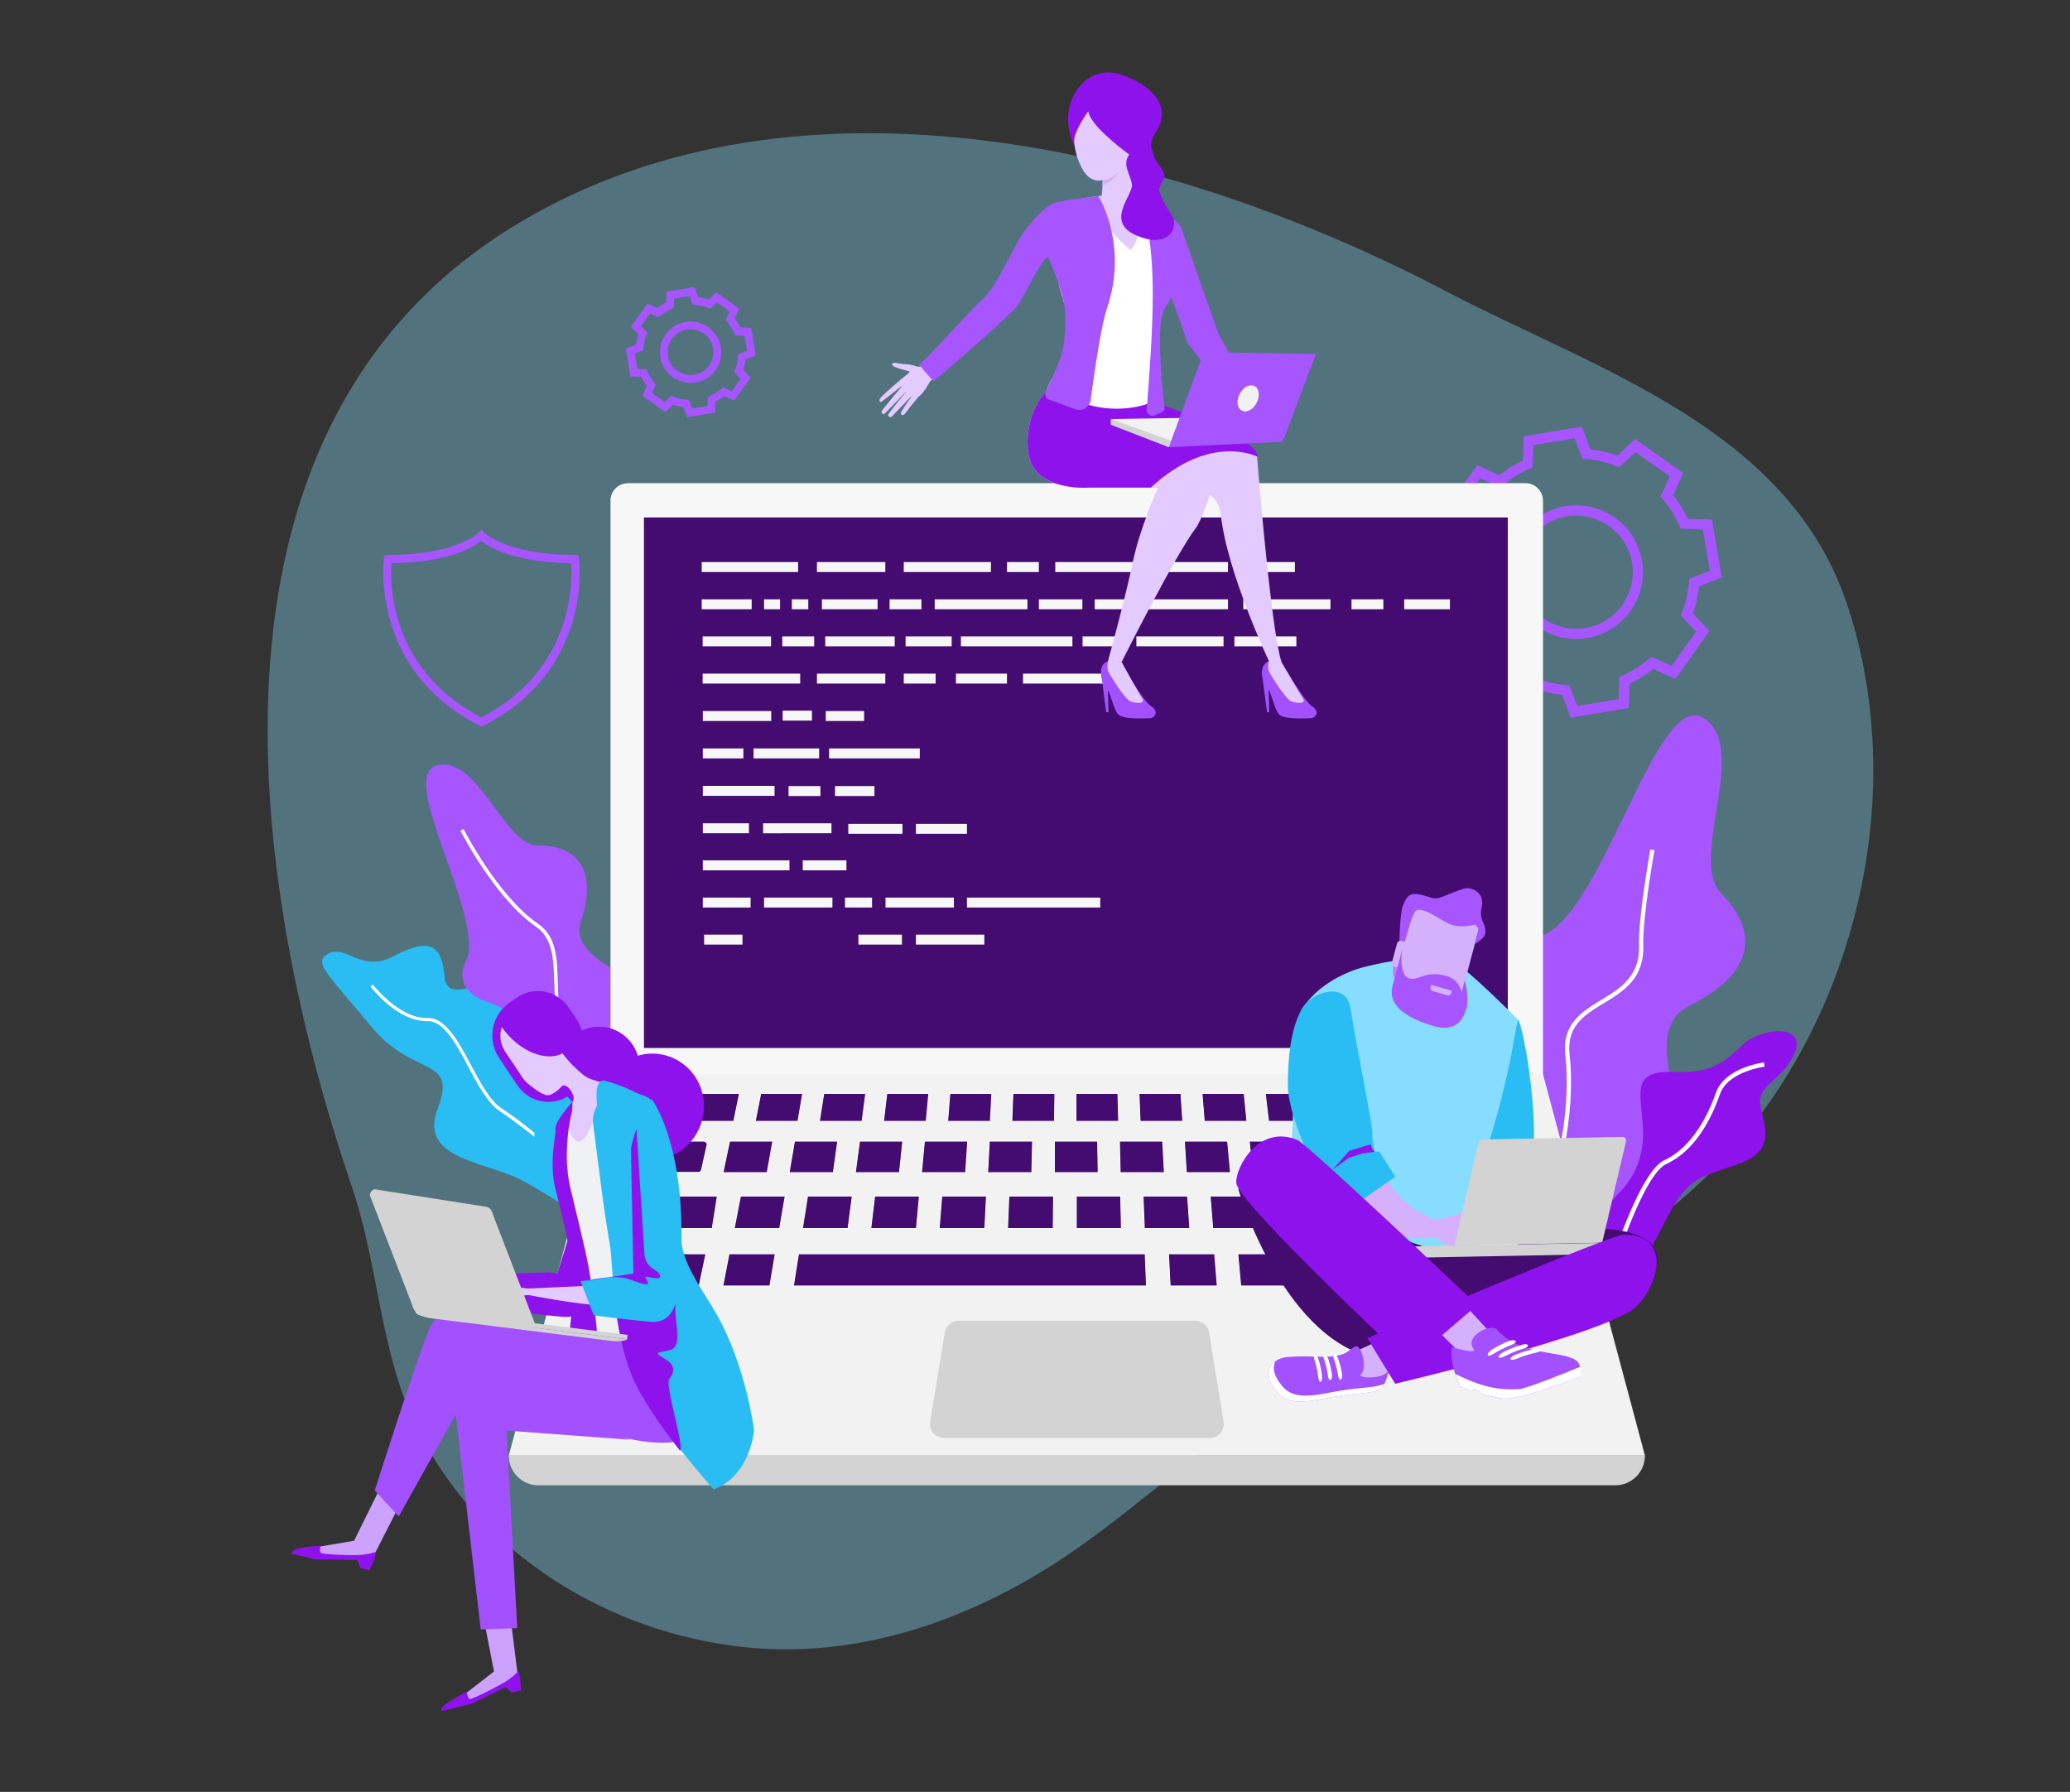 <svg xmlns="http://www.w3.org/2000/svg" enable-background="new 0 0 1123 972" viewBox="0 0 1123 972" id="DeveloperTeam"><rect x="0" y="0" width="1123" height="972" fill="#333333" stroke="none"/><switch><g fill="#000000" class="color000000 svgShape"><path fill="#87ddfd" d="M220.9 762.7c1.9 4.7 4 9.4 6.3 13.9 34.2 67.1 103.6 109.4 177.6 117 59.2 6 116.8-13.3 166.3-44.8 49.4-31.4 89-75.6 143.9-98.6 77.4-32.3 163.7-57.8 224.4-126.2 69-77.7 95.6-195.5 63.1-294.9-31.6-97-136.5-128.4-218-171.1C638 81.1 435.1 30 282.6 120.3 99.9 228.4 133.1 473.8 191 644.1c13.2 38.8 14.8 80.6 29.9 118.6z" opacity=".37" class="colorcce9ff svgShape"></path><path fill="#a655ff" d="m314.1 302.9-.3-1.9h-1.9c-37 0-49-11.9-49.1-12l-1.6-1.8-1.6 1.8c-.1.1-12 12-49.1 12h-1.9l-.3 1.9c-.1.6-7.9 60.2 51.9 90.8l1 .5 1-.5c60-30.6 51.9-90.2 51.9-90.8zm-9 36.9c-7.4 21.4-22.2 38-44 49.4-21.8-11.4-36.6-28-44-49.4-5.4-15.7-5.1-29.4-4.7-34.3 30.8-.4 44.5-8.6 48.7-12 4.2 3.3 17.9 11.6 48.7 12 .4 5 .7 18.6-4.7 34.3zM372.8 226.3l-2.1-5.5c-1.9-.2-3.7-.7-5.5-1.3l-4.3 4-12.4-8.9 2.4-5.4c-1.2-1.5-2.2-3.1-3-4.8l-5.9-.2-2.5-15.1 5.5-2.1c.2-1.9.7-3.7 1.3-5.5l-4-4.3 8.9-12.5 5.4 2.4c1.5-1.2 3.1-2.2 4.8-3l.2-5.9 15.1-2.5 2.1 5.5c1.9.2 3.7.7 5.5 1.3l4.3-4 12.4 8.9-2.4 5.4c1.2 1.5 2.2 3.1 3 4.8l5.9.2 2.5 15.1-5.5 2.1c-.3 1.9-.7 3.7-1.3 5.5l4 4.3-8.9 12.5-5.4-2.4c-1.5 1.2-3.1 2.2-4.8 3l-.2 5.9-15.1 2.5zm-8.6-11.6 1.2.5c2.2.9 4.6 1.4 7 1.6l1.3.1 1.8 4.7 8.3-1.4.2-5 1.2-.5c2.2-1 4.2-2.3 6.1-3.8l1-.8 4.6 2.1 4.9-6.8-3.5-3.7.5-1.2c.9-2.2 1.4-4.6 1.6-7l.1-1.3 4.7-1.8-1.4-8.3-5-.2-.5-1.2c-1-2.2-2.3-4.2-3.8-6.1l-.8-1 2.1-4.6-6.8-4.9-3.7 3.4-1.2-.5c-2.2-.9-4.6-1.4-7-1.6l-1.3-.1-1.8-4.7-8.3 1.4-.2 5-1.2.5c-2.2 1-4.2 2.3-6.1 3.8l-1 .8-4.6-2.1-4.9 6.8 3.5 3.7-.5 1.2c-.9 2.2-1.4 4.6-1.6 7l-.1 1.3-4.7 1.8 1.4 8.3 5 .2.5 1.2c1 2.2 2.3 4.2 3.8 6.1l.8 1-2.1 4.6 6.8 4.9 3.7-3.4zm10.4-7c-3.4 0-6.8-1.1-9.6-3.1-7.5-5.3-9.2-15.7-3.9-23.2 5.3-7.5 15.7-9.2 23.2-3.9 3.6 2.6 6 6.4 6.8 10.8.7 4.4-.3 8.8-2.8 12.4-2.6 3.6-6.4 6-10.8 6.8-1.1.1-2 .2-2.9.2zm0-29.1c-3.9 0-7.7 1.8-10.1 5.2-1.9 2.7-2.7 6-2.1 9.3.6 3.3 2.3 6.1 5 8 2.7 1.9 6 2.7 9.3 2.1 3.3-.6 6.1-2.3 8-5 1.9-2.7 2.7-6 2.1-9.3-.6-3.3-2.3-6.1-5-8-2.2-1.5-4.7-2.3-7.2-2.3zM852.2 389.3l-4.7-12.3c-5-.6-10-1.7-14.7-3.4l-9.6 9-26-18.5 5.4-12c-3.1-3.9-5.8-8.2-8-12.8l-13.1-.4-5.3-31.5 12.3-4.7c.6-5 1.7-10 3.4-14.7l-9-9.6 18.5-26 12 5.4c3.9-3.1 8.2-5.8 12.8-8l.4-13.1 31.5-5.3 4.7 12.3c5 .6 10 1.7 14.7 3.4l9.6-9 26 18.5-5.4 12c3.1 3.9 5.8 8.2 8 12.8l13.1.4 5.3 31.5-12.3 4.7c-.6 5-1.7 10-3.4 14.7l9 9.6-18.5 26-12-5.4c-3.9 3.1-8.2 5.8-12.8 8l-.4 13.1-31.5 5.3zm-20.8-22.1 1.6.6c5.3 2 10.9 3.3 16.6 3.8l1.8.2 4.3 11.2 22.4-3.8.4-12 1.6-.7c5.2-2.3 10.1-5.4 14.5-9.1l1.3-1.1 11 4.9 13.2-18.5-8.2-8.8.6-1.6c2-5.3 3.3-10.9 3.8-16.6l.1-1.8 11.2-4.3-3.8-22.4-12-.4-.7-1.6c-2.3-5.2-5.4-10.1-9.1-14.5l-1.1-1.3 4.9-11-18.5-13.2-8.8 8.2-1.6-.6c-5.3-2-10.9-3.3-16.6-3.8l-1.8-.1-4.3-11.2-22.4 3.8-.4 12-1.6.7c-5.2 2.3-10.1 5.4-14.5 9.1l-1.3 1.1-11-4.9-13 18.5 8.2 8.8-.6 1.6c-2 5.3-3.3 10.9-3.8 16.6l-.1 1.8-11.2 4.3 3.8 22.4 12 .4.7 1.6c2.3 5.2 5.4 10.1 9.1 14.5l1.1 1.3-4.9 11 18.5 13.2 8.6-8.3zm23.6-20.6c-7.3 0-14.6-2.2-21-6.7-16.3-11.6-20.1-34.3-8.5-50.6 11.6-16.3 34.3-20.1 50.6-8.5 16.3 11.6 20.1 34.3 8.5 50.6-7.1 9.9-18.3 15.2-29.6 15.2zm.1-66.9c-9.6 0-19.1 4.5-25 12.9-4.8 6.7-6.6 14.8-5.3 22.9 1.4 8.1 5.8 15.1 12.5 19.9 13.8 9.8 33 6.6 42.8-7.2 4.7-6.7 6.6-14.8 5.3-22.9-1.4-8.1-5.8-15.1-12.5-19.9-5.5-3.9-11.7-5.7-17.8-5.7zM365.3 614.3c-4.8-13.5-10.3-28.7-4.2-44.3 8.2-21-9.2-31.8-24.5-41.5-13.2-8.2-25.6-16-21.4-28.9 4.6-14 4.3-24.8-.9-31.9-4.4-6-12.2-9.2-22.6-9.1-8.3.1-15.7-10.1-23.6-20.8-9.3-12.6-18.8-25.6-30.8-22.7-2.1.5-3.8 1.7-4.8 3.6-4.2 7.9 2.4 26.7 9.5 46.7 7.6 21.6 16.3 46 10.6 56.4-6.2 11.4 5 21.8 16.9 32.9 12.6 11.7 26.9 25 23.1 41.7-3.6 15.6-4.4 21.4-2.2 24.8 1.7 2.7 5.2 3.3 10.5 4.3 3.6.7 8.2 1.5 13.8 3.3 24.1 7.5 31.1 23.1 31.2 23.3l.3.7.7-.1c11.6-1.8 18.4-5.1 21.6-10.4.2-.3.3-.6.5-.9 3.4-7.1.1-16.4-3.7-27.1z" class="colorffbe55 svgShape"></path><path fill="#2abdf4" d="M303.7 584.5c4 6.2 6.9 11.6 6.6 19.2-.2 7.1-1.3 14.1-1.9 21.1-.1 1.5-.2 2.9-.3 4.3-2-1.7-3.9-3.4-5.9-5.1-.9-.1-1.8-.1-2.8-.1 2.8 2.3 5.7 4.8 8.5 7.3-.3 4.9-.4 9.8-.4 14.7 0 2.9-.1 6 .1 8.9-2.6-1.6-5.3-3.2-7.8-4.8-7.8-4.8-15.1-9.3-20.7-11.7-4.3-1.8-9.1-3.4-13.7-4.9-12-3.9-24.3-7.9-28.4-16.4-2.1-4.4-1.9-9.7.6-16.1 6.3-16.5.4-19.3-9.5-24.1-7.2-3.5-17-8.2-26.8-20.1-4.3-5.2-8.1-9.7-11.5-13.6-10.1-11.9-15.7-18.4-15-22.2.2-.9.7-1.7 1.7-2.5.5-.4 1.1-.8 1.9-1.2 3.8-2.1 7.6-.5 11.9 1.3 5.8 2.4 12.9 5.5 22.8.4 7.8-4 16.5-7.7 21.7-4.7 3.6 2 5.7 7.2 6.4 15.7.2 2.7 1.1 4.6 2.6 5.7 2.2 1.6 5.6 1.4 9.5.6 2.7 3.7 6.2 5.5 10.4 7 5.9 2.1 10.3 4 14.6 8.8 9.2 10.4 18.1 21 25.4 32.5z" class="color2a94f4 svgShape"></path><path fill="#ffffff" d="M271.8 601c-6-4-11.2-13.7-16.2-23.1-6.8-12.8-13.9-26-23.6-25.7-15.6.4-29.5-18-29.7-18.1l-1.3 1c.6.8 14.6 19.2 31 18.8 8.7-.2 15.6 12.5 22.1 24.9 5.1 9.5 10.4 19.4 16.7 23.7 3.8 2.5 10.8 7.6 19.1 14.1v-2.1c-7.3-6.1-13.8-10.7-18.1-13.5z" class="colorffffff svgShape"></path><path fill="#a655ff" d="M798.8 724.9s9-22.4-7.4-54.2c-16.5-31.8-29.8-26.9 9.9-51.4s.2-101.5 34-111.3c33.8-9.8 63.1-134.5 88.8-118.6 25.7 15.9-8.6 77 9.8 95.4 18.3 18.4 20.8 41.7-17.1 60.6-37.9 18.9 26.9 91.1-24.5 113.1s-36.6 108.3-93.5 66.4z" class="colorffbe55 svgShape"></path><path fill="#ffffff" d="M814.5 748.6c-.1-.3-5.6-28.9 11.9-65.9 17.8-37.7 26.3-78.9 22.8-110.3-1.9-17 9-23.6 19.5-30 10.4-6.3 21.1-12.9 20.5-29.6-.5-15.1 5.9-50.5 6.1-52l2.3.4c-.1.4-6.6 36.7-6.1 51.5.6 18.1-10.7 25-21.6 31.6-10.4 6.3-20.1 12.3-18.4 27.8 3.6 31.7-5 73.4-23 111.5-17.1 36.3-11.8 64.2-11.7 64.5l-2.3.5z" class="colorffffff svgShape"></path><path fill="#8e12ec" d="M951 562.8c14.3-6.8 29.5-3.7 21.6 10.6-7.9 14.3-19.7 15.4-17.5 26.7 2.2 11.3 8 23.6-10.6 30.8-18.6 7.1-27.3 5.9-38.6 26.8-11.4 20.9-15.3 36.4-34.8 31.4-19.5-5.1-3.3-30.8 6.8-41.6 0 0 13.7-11.6 13.5-32.5-.2-20.9-8.8-34.9 18.2-33.5 27 1.2 31.7-14.1 41.4-18.7z" class="color0e538c svgShape"></path><path fill="#ffffff" d="M868 703.7c.8-2.7 19.6-67.4 35-74.4 15.7-7.2 24.2-26 27.9-36.5 4.8-13.7 25.3-16.4 26.1-16.5l.3 2.3c-.2 0-19.9 2.6-24.2 14.9-4.6 13.3-13.4 30.7-29.1 37.9-14.4 6.6-33.5 72.3-33.7 73l-2.3-.7zM372.7 651.6c-30.8-7.7-31.2-24.3-31.6-40.3-.3-13.1-.6-25.5-17.3-33.1-22.1-10.1-22.6-28.8-23.1-45.3-.4-12.3-.7-23.9-9.9-30.2-22.1-15.1-40.8-51.7-41-52.1l1.7-.9c.2.4 18.6 36.5 40.4 51.4 10 6.8 10.4 18.9 10.7 31.7.5 16.7 1 34.1 22 43.6 17.7 8.1 18.1 21.7 18.4 34.8.4 16 .8 31.2 30.2 38.5l-.5 1.9z" class="colorffffff svgShape"></path><path fill="#f7f7f7" d="M331.2 636.8h505.9V271.6c0-5.2-4.2-9.5-9.5-9.5H340.7c-5.2 0-9.5 4.2-9.5 9.5v365.2z" class="colorf7f7f7 svgShape"></path><path fill="#440b70" stroke="#ffffff" stroke-miterlimit="10" stroke-width=".5" d="M349.1 280.5h469.2v288.3H349.1z" transform="rotate(-180 583.685 424.607)" class="color0b4870 svgShape colorStrokeffffff svgStroke"></path><path fill="#f2f2f2" d="M837.1 582.7H331.4L276 789.6h616.4z" class="colorf2f2f2 svgShape"></path><path fill="#440b70" stroke="#ffffff" stroke-miterlimit="10" stroke-width=".5" d="M350.5 619h31.1c1.3 0 2.3 1 2 2.1l-3 13.5c-.2.8-1 1.4-2 1.4H347c-1.3 0-2.3-1-2-2.2l3.5-13.5c.2-.7 1-1.3 2-1.3zM395.8 619h23.5l-3.1 17.1h-24zM431 619h23.5l-2.4 17.1h-24zM466.3 619h23.5l-1.8 17.1h-24zM501.5 619H525l-1.1 17.1h-24zM536.7 619h23.5l-.4 17.1h-24zM818.7 619h-35.3l3.8 17.1h35.9zM771.7 619h-23.5l3.1 17.1h24zM736.5 619H713l2.4 17.1h24zM701.2 619h-23.5l1.8 17.1h24zM666 619h-23.5l1.1 17.1h24zM630.8 619h-23.5l.4 17.1h24zM572 619h23.5l.3 17.1H572zM340.2 648.8h49l-2.8 17.6h-50zM826.3 648.8h-60.6l3.4 17.6H831zM753.5 648.8h-24.2l2.7 17.6h24.8zM717.1 648.8h-24.2l2 17.6h24.8zM680.7 648.8h-24.2l1.4 17.6h24.7zM644.3 648.8h-24.2l.7 17.6h24.7zM332.8 680.1H383l-3.7 17.5h-51.1zM395.5 680.1h25.1l-2.9 17.5h-25.6zM433.2 680.1h188.1l.7 17.5H430.4zM633.9 680.1H659l1.4 17.5h-25.6zM671.5 680.1h25.1l2.1 17.5h-25.6zM709.2 680.1h25.1l2.7 17.5h-25.5zM746.8 680.1h25.1l3.4 17.5h-25.5zM784.4 680.1h50.2l4.6 17.5h-51.1zM608 648.8h-24.1v17.6h24.5zM571.6 648.8h-24.3l-.7 17.6h24.8zM535.2 648.8h-24.3l-1.4 17.6h24.8zM498.8 648.8h-24.3l-2.1 17.6h24.8zM462.4 648.8h-24.3l-2.8 17.6h24.8zM426 648.8h-24.3l-3.4 17.6H423zM351.6 608.3l4-15.2H367l-3.7 15.2zM378.4 593.1h22.8l-3.1 15.2h-23.3zM412.7 593.1h22.8l-2.6 15.2h-23.2zM446.9 593.1h22.8l-2 15.2h-23.2zM481.1 593.1h22.8l-1.4 15.2h-23.2zM515.3 593.1h22.8l-.8 15.2h-23.2zM549.5 593.1h22.8l-.2 15.2h-23.2zM583.7 593.1h22.8l.4 15.2h-23.2zM617.9 593.1h22.8l1 15.2h-23.2zM652.1 593.1H675l1.5 15.2h-23.2zM686.4 593.1h22.8l2.2 15.2h-23.2zM720.6 593.1h22.8l2.8 15.2H723zM754.8 593.1h22.8l3.4 15.2h-23.2zM789 593.1h22.8l4 15.2h-23.2z" class="color0b4870 svgShape colorStrokeffffff svgStroke"></path><path fill="#d3d3d3" d="M876.3 805.7H292.1c-8.9 0-16.1-7.2-16.1-16.1h616.4c0 8.9-7.2 16.1-16.1 16.1zM655.9 722.7c-.6-3.6-3.8-6.3-7.4-6.3H520c-3.7 0-6.8 2.7-7.4 6.3l-8 48.5c-.8 4.6 2.8 8.8 7.4 8.8h144.4c4.7 0 8.2-4.2 7.4-8.8l-7.9-48.5z" class="colord3d3d3 svgShape"></path><path fill="#f7f7f7" d="M380.7 304.9H433v5.4h-52.3zM447.7 345.2h37.7v5.4h-37.7zM491.3 345.2h25v5.4h-25zM381.3 446.6h25v5.4h-25zM521.3 345.2h60.5v5.4h-60.5zM381.3 426.3h38.9v5.4h-38.9zM435.5 466.7h23.7v5.4h-23.7zM381.3 466.7h47v5.4h-47zM381.3 486.9h25.9v5.4h-25.9zM443.2 304.9h37.1v5.4h-37.1zM443.2 365.4h37.1v5.4h-37.1zM424.6 385.5h15.9v5.4h-15.9zM408.8 406h35.6v5.4h-35.6zM449.8 406H499v5.4h-49.2zM381.3 385.7h37.1v5.4h-37.1zM381.3 406h22v5.4h-22zM448 385.7h20.8v5.4H448zM382 507h20.8v5.4H382zM381.2 345.2h37.1v5.4h-37.1zM414 446.6h37.1v5.4H414zM414.5 486.9h37.1v5.4h-37.1zM480.4 486.9h37.1v5.4h-37.1zM381.2 365.4h52.9v5.4h-52.9zM629.1 304.9h37.1v5.4h-37.1zM496.9 507H534v5.4h-37.1zM677.7 304.9h24.8v5.4h-24.8zM761.8 325.1h24.8v5.4h-24.8zM490.3 304.9h47.3v5.4h-47.3zM674.5 325.1h47.3v5.4h-47.3zM616.5 345.2h47.3v5.4h-47.3zM555 365.4h47.3v5.4H555zM669.7 345.2h33.6v5.4h-33.6zM572.5 304.9h47.3v5.4h-47.3zM518.6 365.4h27.7v5.4h-27.7zM496.9 446.9h27.7v5.4h-27.7zM546.3 304.9h17.3v5.4h-17.3zM490.3 365.4h17.3v5.4h-17.3zM733.2 325.1h17.3v5.4h-17.3zM380.7 325.1h27.1v5.4h-27.1zM453 426.4h21.4v5.4H453zM414.5 325.1h8.7v5.4h-8.7zM593.9 325.1h72.3v5.4h-72.3zM524.6 486.9h72.3v5.4h-72.3zM429.6 325.1h8.9v5.4h-8.9zM563.6 325.1h23.6v5.4h-23.6zM587.3 345.2h23.6v5.4h-23.6zM465.7 507h23.6v5.4h-23.6zM507.1 325.1h50.3v5.4h-50.3zM460.2 446.9h29.4v5.4h-29.4zM458.4 486.9h14.7v5.4h-14.7zM482.6 325.1h17.3v5.4h-17.3zM424.4 345.2h17.3v5.4h-17.3zM427.8 426.4h17.3v5.4h-17.3zM445.9 325.1h30.2v5.4h-30.2z" class="colorf7f7f7 svgShape"></path><path fill="#a350ff" d="M699.1 365.6s8.8 14.9 12.5 17.3c5 3.3 1.9 6.6-.5 6.7-2.4 0-14.6.9-17.3-2.2-2.7-3.1-4-12.2-6.5-14.6-2.5-2.4-5.1-11.9 1.2-14.2 5.5-2.1 10.6 7 10.6 7z" class="colorffb750 svgShape"></path><path fill="#e3caff" d="M695.2 359.1s10.1 17.5 11.8 20c1.7 2.6-3.3 2.6-6.4 1.4-3.1-1.2-10.9-13.7-12-16-1.3-2.7-.2-5.8-.2-5.8l6.8.4z" class="colorffe3ca svgShape"></path><path fill="#a350ff" d="m685 368.4 2.4 17.9 1.2.1-.4-12.9zM611.8 365.6s8.8 14.9 12.5 17.3c5 3.3 1.9 6.6-.5 6.7-2.4 0-14.6.9-17.3-2.2-2.7-3.1-4-12.2-6.5-14.6-2.5-2.4-5.2-12.2 1.2-14.2 5.6-1.8 10.6 7 10.6 7z" class="colorffb750 svgShape"></path><path fill="#e3caff" d="M608.5 359.1s9.5 17.4 11.3 20c1.7 2.6-3.3 2.6-6.4 1.4-3.1-1.2-10.9-13.7-12-16-1.3-2.7-.2-5.8-.2-5.8l7.3.4z" class="colorffe3ca svgShape"></path><path fill="#a350ff" d="m597.8 368.4 2.3 17.9 1.3.1-.4-12.9z" class="colorffb750 svgShape"></path><path fill="#e3caff" d="m572.8 229.9 79.6 36.3s8.9 2.9 9.9 12.8c3.1 30.8 26.1 79.6 26.1 79.6 7.4 3.6 6.8.5 6.8.5-4.7-15-10.3-76.6-12.4-101.3-.4-5.2-.7-8.8-.8-10 0-.8-.9-1.8-2.4-3-10.9-8.9-55.9-27.2-55.9-27.2-33.5-.9-50.9 12.3-50.9 12.3z" class="colorffe3ca svgShape"></path><path fill="#e3caff" d="M557.8 245.5c2.5 21.5 33.2 19.1 33.2 19.1h37.2s-9.8 21.8-13.6 40.1c-4 19.5-13.5 53.9-13.5 53.9s.6 1.2 7.4.5c0 0 29.2-58.2 40.4-72.9 2.4-3.1 9.3-20.3 10.5-30.5.4-3.4.2-6.1-1.1-7.2-1.3-1.1-4.3-3.1-8.2-5.6-11.7-7.4-31.9-18.7-43.2-21.2-15.1-3.4-39-9.8-39-9.8s-12.6 12.1-10.1 33.6z" class="colorffe3ca svgShape"></path><path fill="#8e12ec" d="M583.1 79.7s-5.6-10.6-2.9-21.8c2.7-11.3 13.2-22.5 28.5-17.3 15.3 5.2 27.7 17 18.5 30.8-9.2 13.7 8.3 20 3.8 26.5-4.5 6.5-2.8 13.4-.9 14.9s8 6.9 7.3 13.4c-.7 6.4-29.7-18.7-29.7-18.7S592 75.6 583.1 79.7z" class="color0e538c svgShape"></path><path fill="#a447eb" d="M629.8 214.9s-2.3 11.2-61.8-2.9c0 0 19.9-6.6 61.8 2.9z" class="coloreb4747 svgShape"></path><path fill="#ffffff" d="M567.3 215.1c-.9 1.8-1.8 3.5-2.8 5.3 21.7.6 43.5 1.3 65.2 1.9-3.4-11.5-2.3-27.1-1.7-38.9.7-14.5 8.7-24.5 7.9-39.1 4.3.7 5 .8 9.3 1.5-6.6-18.8-8.8-28.1-29.3-35.3-6.7-2.4-11-2.8-18.2-2.2-23.7 2-30.8 2.2-42.5 23.7 18.2 2.9 15.2 9.4 20.7 27.6 2.7 8.8 5.5 18.7 4.1 28-1.4 9.1-12.7 19.2-12.7 27.5z" class="colorffffff svgShape"></path><path fill="#e3caff" d="M605.1 115c-9.7-1.8-7.6-7.2-7.6-7.2s.4-3 .6-6.9c0-1 .1-2 .1-3.1 0-1.6-.1-3.2-.3-4.8-.8-6.5 17.6-2.6 17.6-2.6s-1.1 13.2 1.5 17.1c2.5 4-2.2 9.4-11.9 7.5z" class="colorffe3ca svgShape"></path><path fill="#e3caff" d="M586.6 107.8s19.6 22.6 26.8 27.8c0 0 8.3-7.5 3.2-27.3 0 0-9.4-4.8-30-.5zM587.2 53.4S577 73 587.1 91.5s29.9-8.1 31.1-11.2c1.3-3.1 8.1-20.8-5.4-26.1-13.5-5.4-22.7-6.1-25.6-.8z" class="colorffe3ca svgShape"></path><path fill="#d5b1fc" d="M606.8 93.5s-1.8 3.9-8.7 7.4c0-1 .1-2 .1-3.1 0 0 4.7-.5 8.6-4.3z" class="colorfcd2b1 svgShape"></path><path fill="#e3caff" d="M504.1 197.5s-4.8 2.1-7.1 1.2c-2.3-1-5.8-1.2-6.9-1.2-1.5 0-6.2-1.7-6.1.2.1 1.8 7.6 3.1 9.1 3.7 1.5.6-4.6 3.9-5.2 5.4-.6 1.5 6.4 11.3 10.3 8.5 3.9-2.8 6-8.4 6.8-8.8.8-.4 2.9-1.9 2.9-1.9l-3.8-7.1z" class="colorffe3ca svgShape"></path><path fill="#e3caff" d="M488.7 205.9s-11.3 9.4-11.5 10.7c-.2 1.3.4 1.9 1.5 1 1.1-.8 11.2-8.8 11.2-8.8s-11.3 13.4-11.7 14.4c-.2.6.9 1.8 1.5 1.4.6-.4 12.7-13 12.7-13s-10.6 12.5-10.6 13.5c-.1.8 1.2 1.7 2.1.8.9-.9 11.4-11.9 11.4-11.9s-7.1 9.6-6.6 10.5c.3.5 1.2 1.6 2.9-.9s6.5-8.1 6.5-8.1l-9.4-9.6z" class="colorffe3ca svgShape"></path><path fill="#8e12ec" d="M624.3 264.5H591s-30.7 2.5-33.2-19.1c-2.5-21.5 10.1-33.5 10.1-33.5s16.2 4.3 30.4 7.7c7.1-1.5 15.6-2.5 25.6-2.2 0 0 60 19.8 58.2 30.3 0 .1-25.1-13.3-57.8 16.8z" class="color0e538c svgShape"></path><path fill="#f2f2f2" d="m602.6 227.3 63.6-1-32.1 16.3z" class="colorf2f2f2 svgShape"></path><path fill="#ffffff" d="M622.4 219.1s-14.3 5.5-31.8.5l-.8-6.5 36.1 2-3.5 4z" class="colorffffff svgShape"></path><path fill="#d3d3d3" d="m634.1 242.6-31.5-12.2v-3.1l34 12.2z" class="colord3d3d3 svgShape"></path><path fill="#a655ff" d="M622.1 222.2c-.2 2.3 2.2 4 4.4 3.1l3.7-1.6c1.1-.5 1.8-1.6 1.6-2.8-1.5-9.6-4.8-47 0-53.5 1.8-2.4 2.9-4.5 3.5-6.3 3.2 8.2 7.1 18.8 8.7 24.5l30 40 10.1 2.6c-12.6-30.3-22.7-46.3-22.7-46.3-2-5.3-7.6-21.3-12.6-35.5-3.2-9-6-17.3-7.6-21.7-.8-2.3-2.3-4.2-4.4-5.4-4.7-2.8-12.4-7.2-19.4-10.6h-.1c-.2-.1-.4-.2-.7-.3 13.4 20.1 8.2 77.2 5.5 113.8 0-.1 0-.1 0 0zM572.5 110c-4.3.7-14.9 11-20.5 21.4-6.4 11.9-13 25.4-17.9 29.8-9 8.2-34.3 37.1-35.5 36.4-.5-.3 6.9 8.6 7.9 9 .5.2 41.5-35.4 45.5-40.8 3.7-5.1 13.7-26.7 16.7-26.2.2.5 3.9 8.4 7.3 19.9.1.2.1.4.2.6 2.4 8 2.2 16.8.9 26.6-1 7.4-6.5 19.5-9.8 25.4-.4.7-.3 2.1.1 3.1.3.6.6 1.1 1.1 1.3l12.1 4.5 2.8 1c2 .8 4.2.4 5.8-.8 1.3-.9 2.3-2.4 2.5-4.2 2.7-20.6 6.1-41.7 8.8-49.6 11.9-34.8-4.6-61-4.6-61s-19.6 2.2-23.4 3.6z" class="colorffbe55 svgShape"></path><path fill="#a655ff" d="M634.1 242.6 653 191l60.9 1-18 47.6z" class="colorffbe55 svgShape"></path><path fill="#f0f1f2" d="M672.5 213.8c-1.9 3.7-1.3 7.8 1.3 9 2.6 1.3 6.1-.7 8-4.4 1.9-3.7 1.3-7.8-1.3-9-2.6-1.3-6.2.7-8 4.4z" class="colorf2f0f0 svgShape"></path><path fill="#8e12ec" d="M635.5 116.3c-4.5-6.8-7.7-12.2-8.1-21.9-.3-6.4-1.7-15.1-6.1-19.4 4.6-12-.8-15.6-3-19.5-2.7-4.9-22.7-16.7-30.6-4.3-7.9 12.3-5.1 25.2-5.1 25.2.8-6.8 7.8-16 7.8-16 1.1 7.1 15.8 18.7 22.2 23.4-.1.1-.2.3-.2.4-3.6 5.2.9 10.4 1.7 15.9.8 5.5-15.1 20.3 2.6 27.7 17.7 7.5 23.3-4.8 18.8-11.5zM313.6 698.8s-.4 4.2-20 4.2-48.1-5.1-48.1-5.1l45.5-4.4s17.5-.9 22.6 5.3z" class="color0e538c svgShape"></path><path fill="#8e12ec" d="M263.7 700.3c-11.1 0-15.8 5.7-20.2 7.5-4.4 1.8-8.8 4.5-8.8 4.4 2.5-4.9 6-5 7.8-6.6 1.8-1.6 1.3-.8-2.6-1.1-2.2-.2-6.2 3.9-9 6.2-2.5 1.9-4 2.1-4 2.1s2.9-4.1 6.5-7.4c4.4-4 9.9-7.3 11.2-7.9 2.4-1 9.8-1.2 15-.5 6 .8 12.1 3.3 4.1 3.3z" class="color0e538c svgShape"></path><path fill="#8e12ec" d="M245.3 697.7s-8.5 2.2-10 3.4c-1 .8-5.4 5.5-5.4 5.5s3.2-.5 5-2.3c1.9-1.9 10.4-6.6 10.4-6.6zM297.5 690.2s21.4 1.4 19.9 14.6c-.8 7.5-5.7 10.1-12.2 9.5-12-1-25.6-2.8-25.6-2.8l-6.1-20.5 24-.8z" class="color0e538c svgShape"></path><path fill="#8e12ec" d="m302 692 21-67.7s3.1-9.9 8.2-8.1c7.3 2.7 3.7 10.8 3.1 15.6-1.3 9.8-.4 14.1-7.2 37.7-4.2 14.6-7.8 31.4-11.4 41-2.5 6.6-6.8-2.9-13.3-5.5-12.2-4.9-.4-13-.4-13zM303.6 587.5c4.1 11.8 16.8 17.9 28.5 13.6 11.6-4.3 17.8-17.4 13.7-29.2-4.1-11.8-16.8-17.9-28.5-13.6-11.6 4.3-17.8 17.4-13.7 29.2z" class="color0e538c svgShape"></path><path fill="#8e12ec" d="M280.6 588.6c6.4 9.6 19.2 12 28.5 5.4l-1.3-11.3c9.3-6.7 11.6-19.9 5.2-29.5l-4.4-6.5c-6.4-9.6-19.2-12-28.5-5.4l-4.2 3c-9.3 6.7-11.6 19.9-5.2 29.5l9.9 14.8z" class="color0e538c svgShape"></path><path fill="#e3caff" d="M272.2 557.1c1.1 1.6 2.3 3.1 3.7 4.6 9.2 10 21.5 13.8 29.3 9.7 3.6 4.9 7.7 8.8 11.4 11.8 4.3 3.5 15.3 4.9 15.3 4.9 6.4 7-17.6 47.9-19.3 47.7-3.5-.3-8-22.9-4.7-31.1 1.5-3.7 3.9-8.1 3.2-10.1-2.5-6.9-6-5.7-6-5.7s-4.6 5.4-8.2 5.2c-3.7-.3-10.1-6.1-10.4-6.2-1.1-.9-2.1-2-3-3.3l-9.6-14.4c-2.5-4-3.1-8.8-1.7-13.1z" class="colorffe3ca svgShape"></path><path fill="#f0f1f2" d="M345.6 729.4s-7.8 9.4-10.2 10.4c-3.2 1.4-13-1.6-13-1.6s-2.6-43.1-5.6-59.9c-3-16.8-7.4-21.2-7.6-26.5-.3-8.5-7.4-11.9-6.2-18.5 1.2-6.6 3.3-30.2 4-27.1 6.1 26.8 13.6 4.5 15.3 1 .9-1.9 23.3 122.2 23.3 122.2z" class="colorf2f0f0 svgShape"></path><path fill="#8e12ec" d="M310.1 598.2s-9.5 10.4-8.8 14.5c.6 4.1-4.1 16.9.6 34.7 5.3 20.3 8.1 34.1 9.1 47.4 1 13.3-3.5 25.5-1.7 41.8 1.4 12.8 4.3 13.5 4.3 13.5s5.7 1.4 9.7-3.6c4-4.9-2-48.5-4-59.3-2-10.9-8.4-36.3-10.1-43.8-2.1-9.2-1.7-18.6-1.6-21.3.5-9.5 1.7-15.4 2.7-19 .1-.5.6-6.1-.2-4.9zM326.7 610.4c5.2 15 21.4 22.7 36.2 17.2 14.8-5.5 22.6-22.1 17.4-37.1-5.2-15-21.4-22.7-36.2-17.2-14.8 5.4-22.6 22.1-17.4 37.1z" class="color0e538c svgShape"></path><path fill="#cda2fc" d="m275.8 868.2 5.3 42.3-23 10.9-12.7 2.8 22.6-17.5-7.4-38.2z" class="colorfcbaa2 svgShape"></path><path fill="#8e12ec" d="m282.6 916.9-5 1.3-3.4-3.1-18.4 9.2-16.3 3.9s-.2-1.3.3-2c2-2.7 13.5-8.6 13.5-8.6s.2 3.9 1.8 4c1.6.1 15.7-7.3 19-9.3 5.6-3.5 6.7-5.8 7.1-5.5 1.2.6 1.4 10.1 1.4 10.1z" class="color0e538c svgShape"></path><path fill="#cda2fc" d="m220.3 809.4-18.3 36-25.2-1.2-12.6-3.7 27.9-4.7 15.2-30.8z" class="colorfcbaa2 svgShape"></path><path fill="#8e12ec" d="m200.5 851.8-5-1.2-1.6-4.4-22.7-.3-13.5-3.2s1.6-1.8 2.6-2.3c3-1.3 13.7-1.9 13.7-1.9s-1.1 3.1.3 3.9c1.4.9 17 1.4 20.8 1.1 6.6-.5 8.5-1.9 8.7-1.5.7 1.4-3.3 9.8-3.3 9.8z" class="color0e538c svgShape"></path><path fill="#a350ff" d="m353.8 701.7-13.6 6.1.1 18.7-93.7-15.3s-8.9-2.9-14.6 11.8c-8.1 20.8-28.7 85.5-28.7 85.5l13 14.1 40.9-73.1s83.8 40.7 111.4 31.9c10.6-3.4 18.7-22.8 17.2-42.4-1.2-15.4-4.2-29.5-4.2-29.5l-27.8-7.8z" class="colorffb750 svgShape"></path><path fill="#a350ff" d="m341.9 781-67.1-5 5.8 107.2-19.8.7-14.6-125.6s3.9-18.7 16.7-15.9c12.9 2.9 43.9 27.5 79 38.6z" class="colorffb750 svgShape"></path><path fill="#2abdf4" d="M387.1 807.9s-35.2-39.5-44.3-61.8c-10.9-26.7-10-60.2-12-71.3-3.7-20.4-8.2-60-9-64.9-.9-4.9 2.2-10.4 2.2-10.4s-2.3-14.8 4.3-13.2c9.5 2.3 18.9 7.5 22.2 9.1 6.2 2.8 18.9 77.4 19.6 81 2.6 13 12.1 24.8 18.9 36.9 16 28.7 20.1 62.6 20.1 62.6s-2 24.8-22 32z" class="color2a94f4 svgShape"></path><path fill="#e3caff" d="M350.8 704.6s-.3 4.8-22.7 3.7c-22.4-1.2-55.2-8.7-55.2-8.7l51.9-2.4s19.9.1 26 7.4z" class="colorffe3ca svgShape"></path><path fill="#e3caff" d="M290.5 702.2c-10.7-.2-15.3 5.3-19.5 7-4.2 1.7-8.5 4.2-8.5 4.2 2.4-4.7 5.8-4.8 7.6-6.3 1.7-1.5 1.3-.7-2.5-1.1-2.2-.2-6 3.7-8.7 5.9-2.4 1.9-3.9 2-3.9 2s2.8-4 6.3-7.2c4.3-3.8 9.5-7 10.8-7.5 2.3-.9 9.4-1 14.5-.2 5.7.8 11.6 3.4 3.9 3.2z" class="colorffe3ca svgShape"></path><path fill="#e3caff" d="M272.6 699.3s-8.2 2-9.6 3.1c-1 .8-5.2 5.3-5.2 5.3s3-.5 4.8-2.2c1.8-1.6 10-6.2 10-6.2z" class="colorffe3ca svgShape"></path><path fill="#8e12ec" d="m332.9 699.3 33.2-17.5s.1 21.2.3 29.3c.2 8.1 3.6 19.5-2.8 21.2-6.4 1.7-9.7.8-3.1 4.7 6.6 3.8 5.1 7.8 2.6 11.1-2.5 3.3 8.4 36.9 5.8 38.8-10.3-13-21.4-29.1-26.2-40.8-6.1-15.2-8.5-32.6-9.8-46.8z" class="color0e538c svgShape"></path><path fill="#2abdf4" d="m343.6 690.8-1.3-67.6s.1-21.1.5-27.3c.4-6.4 11.3 1.1 11.3 1.1s15.3 20.7 15.6 70.6c.2 33.4-1.6 50.8-17 49.4-14.3-1.3-30.6-3.5-30.6-3.5L315 695l28.6-4.2z" class="color2a94f4 svgShape"></path><path fill="#d3d3d3" d="m340.2 726.5-114.3-14.3.3-2.4 114.3 14.3z" class="colord3d3d3 svgShape"></path><path fill="#d3d3d3" d="M290.1 717.7c-.2 1.9-1.7 3.3-3.3 3.1l-58.6-7.3c-1.6-.2-3.6-1.7-5-6.7l-22.6-58.5c.3-2.4 2.2-3.6 3.8-3l59.9 9.4c1.6.6 2.7 2 3.3 4.6l22.5 58.4z" class="colord3d3d3 svgShape"></path><path fill="#d3d3d3" d="m282.7 719.3.6.1 57.2 7.2c-2.2.9-5.7 1.2-9.6.7l-47.9-6-.6-.1-47.9-6c-3.9-.5-7.2-1.7-9.2-3l57.4 7.1z" class="colord3d3d3 svgShape"></path><path fill="#8e12ec" d="m343.6 690.8-1.3-67.6s1-5.7 3-10.8c.5 7.4 3.9 60.7 4.3 67.7.5 7.6 6.7 8.4 8 10.9 1.4 2.4.2 2.9-4.4 2-4.5-1-2.9-.2-1.9 2.2 1 2.5-1.5 1.8-10.3-1.4-6.4-2.3-18.7 0-24.9 1.4l27.5-4.4z" class="color0e538c svgShape"></path><path fill="#87ddfd" d="M738.8 524.9c-11 2.9-31.3 13.1-35.6 30.6-6.4 26.3 6.4 64.8-13.8 102.6-6.5 12 111.7 28.2 111.7 28.2l22.8-132.8s-28.5-28.8-34.3-30.8c-12.1-4-28.8-3.6-50.8 2.2z" class="colorcce9ff svgShape"></path><path fill="#2abdf4" d="M824 553.6c4.1 10.6 14.5 73.7 2.9 88.6-1.3 1.7 6 4.4 4.7 12.2-.2 1.3-2.4 7.6-2.4 7.6l-9.4 2.5-20.5-23.7s8.3-12.9 19.2-61.8c3.2-14.4 4.6-27.8 5.5-25.4z" class="color2a94f4 svgShape"></path><path fill="#d5b1fc" d="M746.4 629s9.9 26.1 33.8 33.1c4.1 1.2 6.7 5.8 4.7 7.3-2.6 1.9-6 2.3-12 2.3-12.5 0-29.5-4-41.2-15.8-17.4-17.4-22.9-25.4-21.1-34.1 1.6-8.9 35.8 7.2 35.8 7.2z" class="colorfcd2b1 svgShape"></path><path fill="#2abdf4" d="M706.6 546.7c-5.1 8.6-8 22.4-7.9 42.2 0 15.3 12.8 40.4 14.7 48.1.3 1.3 1.1 6.8 1.1 6.8l14.1 14.4 28.3-19.9-8.6-13.7-2.6.3s-1.6-7.6-1.2-10.5c.4-2.9-7.8-42.4-11.9-67.7-2.3-14.7-21-8.5-26 0z" class="color2a94f4 svgShape"></path><path fill="#8e12ec" d="m732 624.3 8.3-2.6 3.4-.9c.2 2.4 2.2 4 2.2 4l-6.5.8-7.5 2.4-8.8 6.3 8.9-10z" class="color0e538c svgShape"></path><path fill="#d5b1fc" d="m778.4 662 14.4-4.1s4.1 5.7 3.3 7.1c-.8 1.4 0 9.8 0 9.8l-7 6.2-5.7-2s-.4-2.6 1.5-2.8c2-.3-1.3-1.7-2.3-2.3-1-.7-9.3-5.1-4.2-11.9z" class="colorfcd2b1 svgShape"></path><path fill="#bb7eff" d="M756.2 523.6c-1.6 4.7.8 10 5.4 11.6l8.2 3c4.6 1.7 9.6-.9 11.2-5.6l7.3-21.6c1.6-4.7-.8-10-5.4-11.7l-8.2-3c-4.6-1.7-9.6.9-11.2 5.6l-7.3 21.7z" class="colorff957e svgShape"></path><path fill="#d5b1fc" d="M792 542.6c-.8 3.1-4 5-7 4.1l-24.7-7.1c-3-.9-4.8-4.1-4-7.3l10.1-37.9c.8-3.1 4-5 7-4.1l24.7 7c3 .9 4.8 4.1 4 7.3l-10.1 38z" class="colorfcd2b1 svgShape"></path><path fill="#a655ff" d="M804.8 500.8c.2-.2-2.3-3-1-8.5 1.7-7.4-3.8-10.4-7.9-10.5-2.4-.1-10.5 3.8-14.8 5.1-4.3 1.3-3.9-.4-11.7-1.8-5.2-1-6.4 1.9-8.2 5.9-1.8 4.1-2 19.7-2 19.7.7 1 1.8 1.8 2.5 1s3.5-13.3 5.8-17c2.2-3.7 11.2 2.2 16.1 5.1 4.8 2.9 9.1 3.4 16.8 1.8.9 1 1.7 2.1 1.7 2.6 0 1-2.2 8.1-2.2 8.1s4.3-2.7 5.5-4.8c.6-.7.8-4.1-.6-6.7z" class="colorffbe55 svgShape"></path><path fill="#d5b1fc" d="M764.1 524.4c-.3 1-1.3 1.7-2.3 1.4l-5.3-1.5c-1-.3-1.6-1.4-1.3-2.4l2.7-10.1c.3-1 1.3-1.7 2.3-1.4l5.3 1.5c1 .3 1.6 1.4 1.3 2.4l-2.7 10.1z" class="colorfcd2b1 svgShape"></path><path fill="#a655ff" d="M760.8 514.8s-4 14.9-5.3 19.9c-1.2 4.5-2.1 14.9 22.4 21.9 14.5 4.1 16.9-7.1 17.9-10.7.7-2.8-.1-11.9-1.2-13.9 0-.1-1.6 6.2-1.6 6.2s-1.4-6.9-8.3-8.8c-11.1-3.2-15.5 2.9-20.3 1.3-3.8-1.3-4.9-8.5-3.6-15.9z" class="colorffbe55 svgShape"></path><path fill="#d5b1fc" d="m777.5 537.7 7.6 2.2c1 .3 2.1-.3 2.3-1.4l.3-1.1-11.3-3.2-.3 1.1c-.2 1.1.4 2.1 1.4 2.4z" class="colorfcd2b1 svgShape"></path><path fill="#440b70" d="M898 689.2c-3.5 10.1-65.1 47.2-85.8 45l-62.3 3.1c-52.9-6.7-78-91.9-78-91.9 2.1-21.4 54.3 9.6 72.9 19.2 29.4 15.2 48.1 16 48.1 16 19.7 2.1 42.5-13.7 67.4-14.2 27.3-.7 43.3 6.9 37.7 22.8z" class="color0b4870 svgShape"></path><path fill="#d3d3d3" d="M762.6 679c0-.1 0-.1 0 0v-2.8l107.1-2V677l-.3.5c-1.3 2.4-3.8 2.8-6.6 2.9l-93.2 1.8c-2.8.1-5.3-.3-6.7-2.6l-.3-.6z" class="colord3d3d3 svgShape"></path><path fill="#d3d3d3" d="M788.4 678.9s0 .1 0 0l-.3.5c-.4.6-.9 1.1-1.5 1.4l-16.3.3c-2.7.1-5.1-.2-6.5-2.1l-.3-.4-.1-.1v-1.3l24.8-.5.2 2.2zM802.9 677.9l53.5-1V675l-53.6 1.1zM789 675.6l12.9-54.8c.3-1.4 1.7-2.6 3.1-2.7l75.2-1.4c1.4 0 2.2 1.1 1.9 2.6l-12.9 54.8-80.2 1.5z" class="colord3d3d3 svgShape"></path><path fill="#d5b1fc" d="M740.5 751.4c7.4 1.3 13.1-7.6 13.1-7.6l19.2-15.6-4.1-10.6-37.4 17.4s1.7 15.1 9.2 16.4z" class="colorfcd2b1 svgShape"></path><path fill="#a350ff" d="M753.5 743.2s0 .9-1.4 5-3.2 5.5-5 6.1c-7.2 2.2-12.3 1.1-29.5 4.5s-22.4.8-27.4-7.4c-5-8.2.2-14.7 8.6-15.3 12.1-.9 18.9.5 25.2-.5 6.6-1 7-2.6 10.9-5.1 3.6-2.3 7 11.5 3.6 14.7-3.1 2.8 12.5 3.2 15-2z" class="colorffb750 svgShape"></path><path fill="#ffffff" d="M749.9 751.1c-7.1 2.2-12.3 1.1-29.5 4.5s-22.4.8-27.4-7.4c-2.3-3.8-2.4-7.2-1.1-9.8-3.8 2.7-5.1 7.4-1.7 13 5 8.2 10.2 10.8 27.4 7.4 17.2-3.4 22.4-2.3 29.5-4.5 1.4-.4 2.8-1.4 4-3.7-.4.2-.8.4-1.2.5z" class="colorffffff svgShape"></path><path fill="#bf87fd" d="M753.5 743.5v-.2c0 .1-.1.2-.2.3.1-.1.2-.1.2-.1z" class="colore9d6b8 svgShape"></path><path fill="#ffffff" d="M716.4 749.6c-.5.2-1-.9-1.2-2.4-.3-3.1-1-6.1-2-9.2-.5-1.5-.5-2.8.1-3 .6-.2 1.6.9 2 2.4 1 3 1.6 6.1 1.9 9.1.2 1.5-.3 2.9-.8 3.1zM721.7 748.6c-.6.1-1.1-.9-1.3-2.3-.3-2.9-1-5.8-2-8.6-.5-1.4-.5-2.6.2-2.7.6-.1 1.6 1 2.1 2.4.9 2.8 1.6 5.7 1.9 8.5.1 1.4-.3 2.6-.9 2.7zM727.3 748.4c-.6.1-1.2-1-1.4-2.5-.5-3-1.2-5.9-2.3-8.9-.5-1.5-.5-2.7.1-2.7.7 0 1.7 1.1 2.2 2.6 1.1 2.9 1.8 5.9 2.2 8.8.2 1.4-.2 2.6-.8 2.7z" class="colorffffff svgShape"></path><path fill="#8e12ec" d="M741.8 725.9s131.7-56.1 139.2-56.2c25.4-.2 19.6 26.4 6.7 39-15.2 14.8-130.8 41.9-130.8 41.9l-15.1-24.7z" class="color0e538c svgShape"></path><path fill="#d5b1fc" d="m794 735.7-36-35.4 15.4-15.7 39.2 42.8z" class="colorfcd2b1 svgShape"></path><path fill="#8e12ec" d="M801.4 707.9s-91.5-86.9-97.6-89.5c-20.9-8.8-33.8 15.1-33.1 23.4 1 10.7 93.9 97.7 93.9 97.7l36.8-31.6z" class="color0e538c svgShape"></path><path fill="#a350ff" d="M855.6 738.4c2.1 2 2.5 8.1 2.5 8.1s-30.5 12-41.2 12.2c-2.8.1-7.8-1.1-12.6-2.5-.8-.2-2.7-2.4-3.5-2.6-1.5-.4-1.8 1-3 .6-3.2-1.1-5.6-2-5.7-2.2-6.5-14.2-4.3-21.2-4.3-21.2s14 4.2 11.6.9c-5.1-7 9.6-14.1 12.8-10.4 13.2 14.9 37.2 11.2 43.4 17.1z" class="colorffb750 svgShape"></path><path fill="#ffffff" d="M857.3 741.4c-9.4 3.9-29.1 11.8-33 12.1-16.1 1.2-27.3-4.7-34.8-8.2.7 2 1.5 4.3 2.6 6.7.1.2 2.4 1.1 5.7 2.2 1.3.4 1.6-1.1 3-.6.8.2 2.6 2.4 3.5 2.6 4.8 1.4 9.8 2.5 12.6 2.5 10.7-.2 41.2-12.2 41.2-12.2s0-2.8-.8-5.1zM835.8 732.2c.3.6-.9 1.2-2.6 1.6-3.5.7-6.9 1.8-10.3 3.2-1.7.7-3.2.9-3.4.3-.2-.6.9-1.7 2.6-2.4 3.3-1.4 6.8-2.4 10.2-3.1 1.6-.5 3.2-.2 3.5.4zM828.9 729.7c.3.6-.9 1.4-2.6 1.9-3.4 1-6.7 2.4-10 4.1-1.6.8-3.1 1.1-3.3.5-.2-.6.9-1.9 2.5-2.7 3.2-1.6 6.5-3 9.9-3.9 1.7-.7 3.3-.5 3.5.1zM822.3 727.5c.2.6-.9 1.5-2.5 2.1-3.3 1.3-6.5 2.9-9.6 4.8-1.5 1-2.9 1.3-3.1.6-.2-.6.8-2 2.4-3 3.1-1.9 6.3-3.5 9.5-4.7 1.6-.5 3.1-.4 3.3.2z" class="colorffffff svgShape"></path></g></switch></svg>